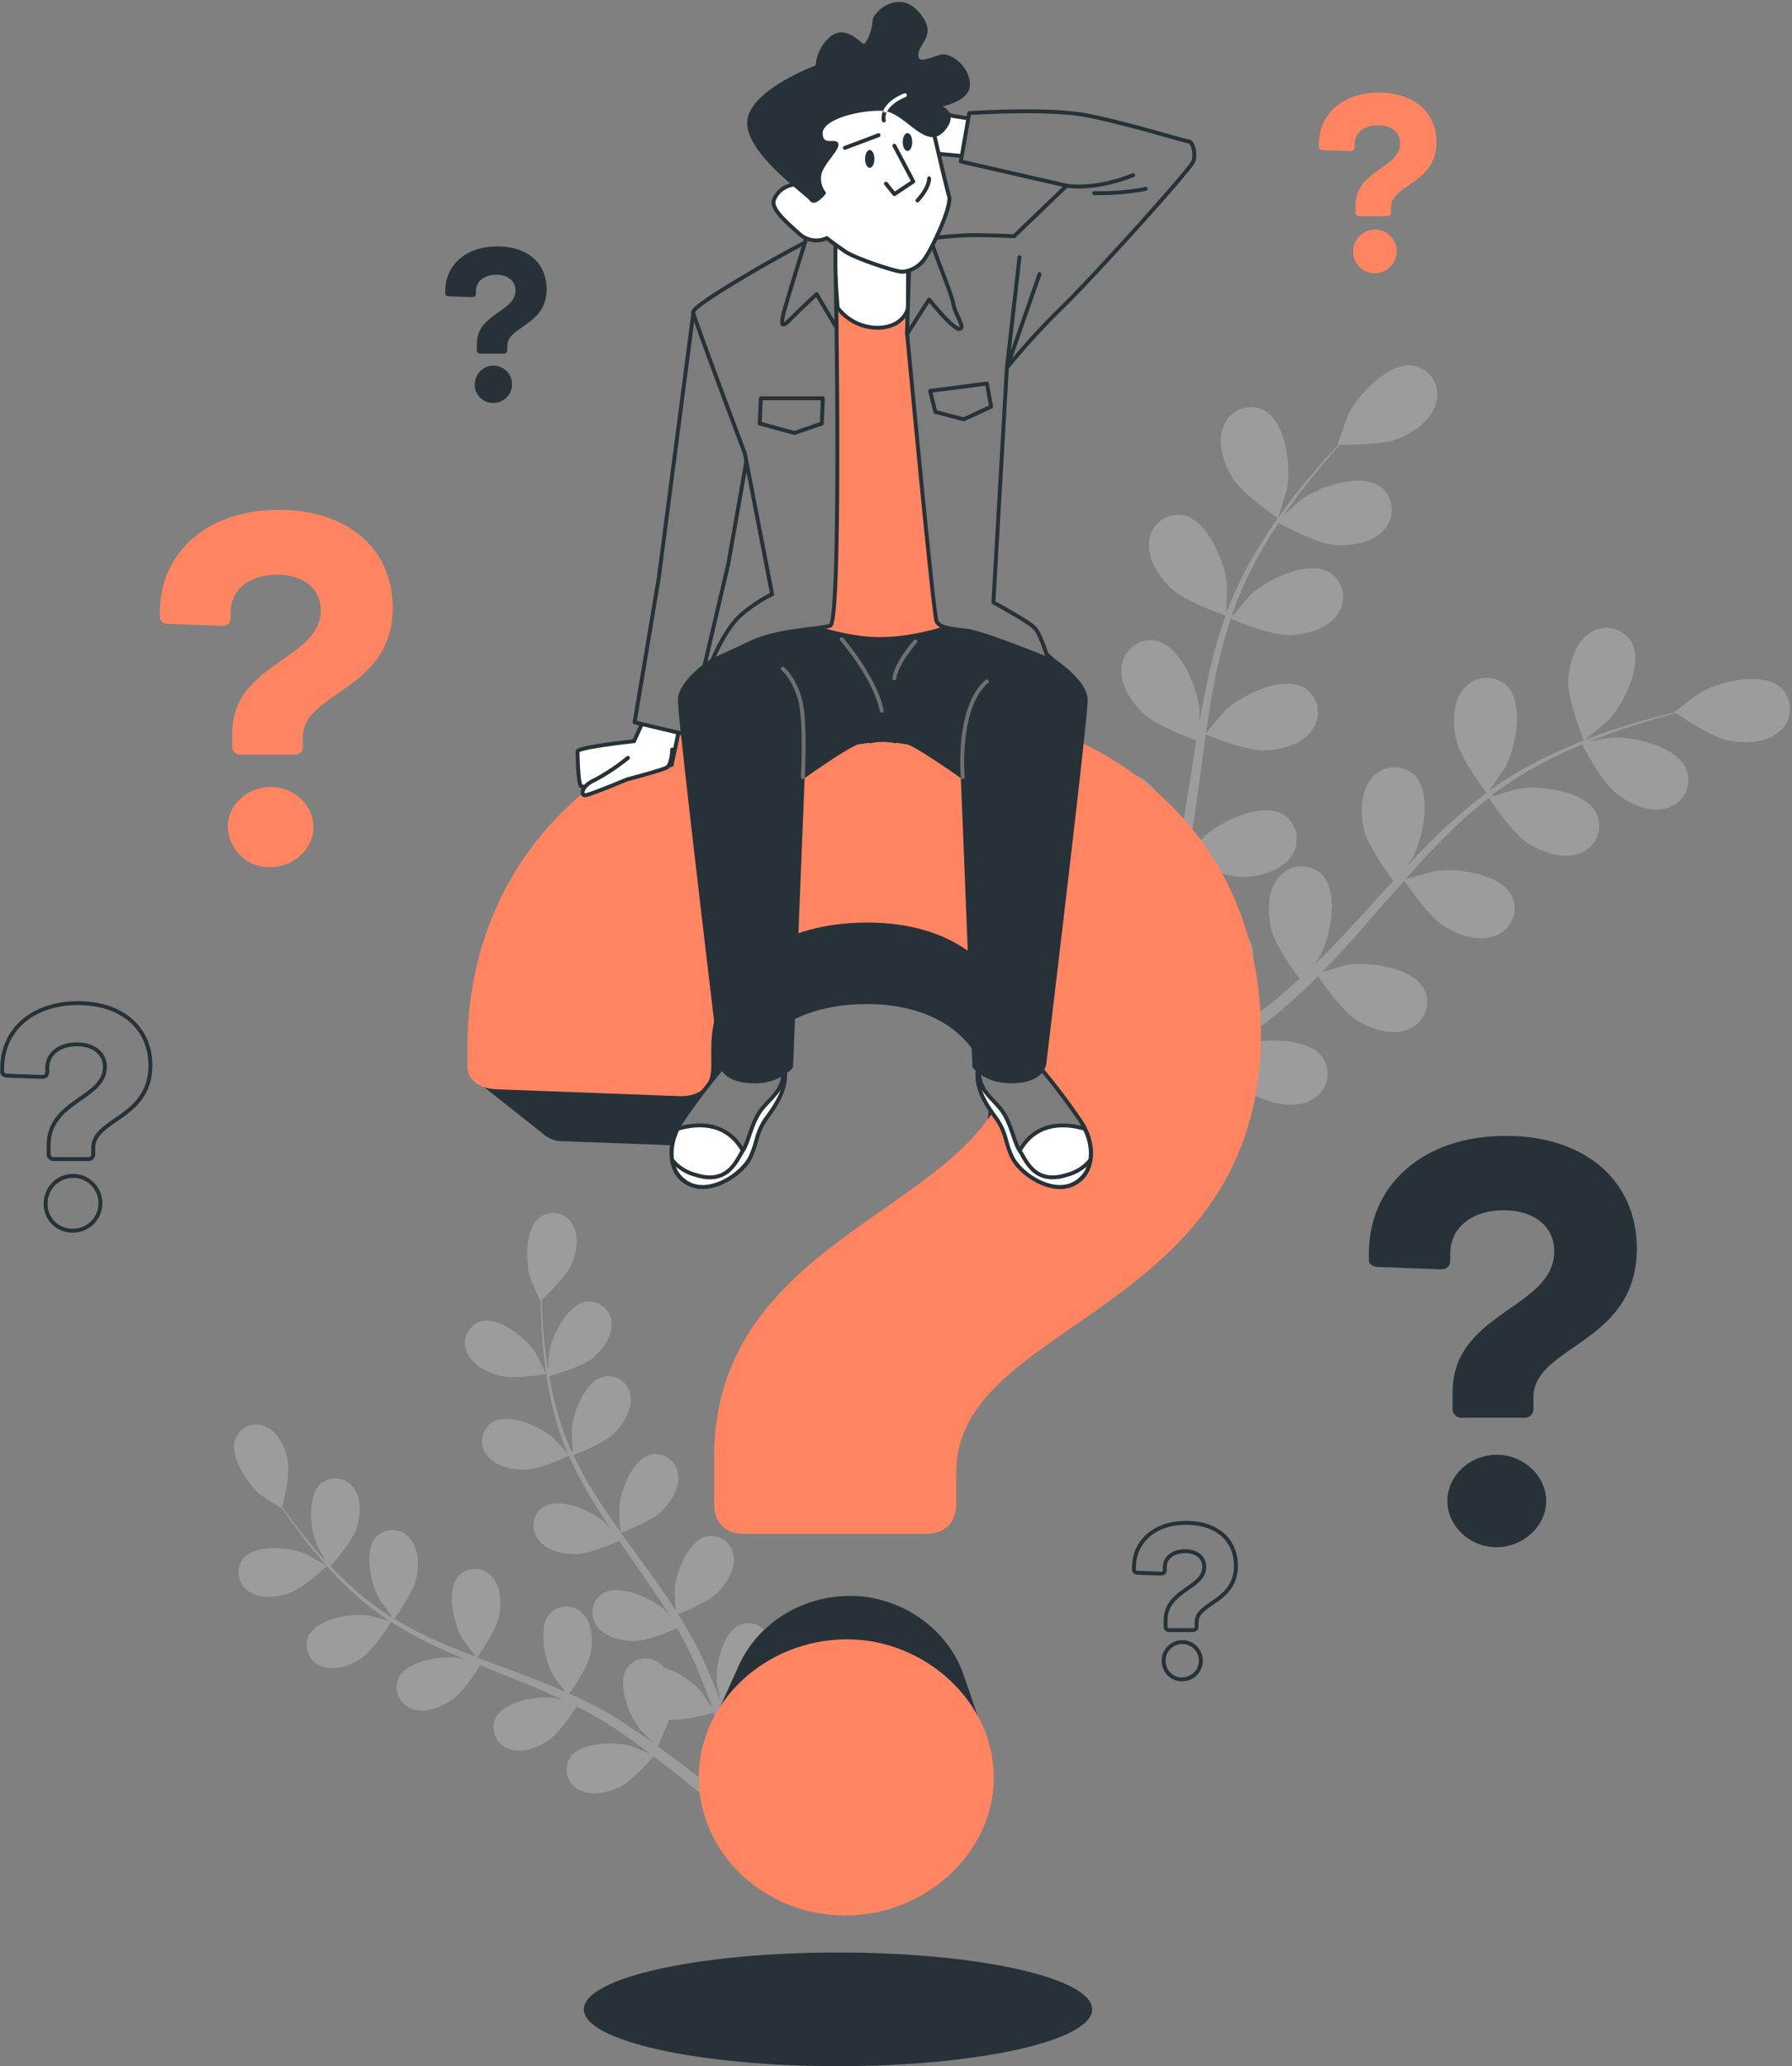 <svg width="459" height="529" fill="none" xmlns="http://www.w3.org/2000/svg"><rect width="100%" height="100%" fill="#808080" stroke="none"/><path d="M73.853 407.984c3.576-1.192 9.918-7.021 9.918-7.033 0-.012-5.102-2.968-5.448-3.111-4.017-1.693-12.779-2.599-15.961 1.109a5.783 5.783 0 00-1.193 4.532 5.793 5.793 0 002.552 3.931c2.813 2.003 7.033 1.574 10.132.572zm66.051-56.193c.084 0-2.622-5.28-2.837-5.602-2.384-3.576-9.226-9.215-13.923-7.88a5.806 5.806 0 00-3.531 3.12 5.788 5.788 0 00-.045 4.712c1.275 3.195 5.03 5.174 8.177 6.044 3.696 1.025 12.147-.382 12.159-.394z" fill="#9C9C9C"/><path d="M92.556 424.565c3.076-2.014 7.32-8.749 7.653-9.286a101.866 101.866 0 0011.992 6.509c2.384 1.121 4.863 2.181 7.343 3.207a86.019 86.019 0 00-2.384-.584c-4.327-.573-13.017.87-15.103 5.28a5.796 5.796 0 00-.488 2.365 5.794 5.794 0 001.959 4.296 5.79 5.79 0 002.105 1.183c3.242 1.192 7.152-.37 9.929-2.158 2.778-1.788 6.497-7.498 7.463-9.012l2.861 1.193c4.589 1.823 9.166 3.576 13.613 5.531 1.561.667 3.075 1.394 4.601 2.098-1.073-.263-1.967-.477-2.11-.489-4.327-.572-13.005.87-15.103 5.281a5.765 5.765 0 001.472 6.652 5.763 5.763 0 002.104 1.179c3.254 1.192 7.212-.369 9.93-2.157s6.127-6.938 7.295-8.726c1.526.775 3.064 1.55 4.518 2.384.977.584 1.967 1.073 2.92 1.717l2.837 1.823a186.41 186.41 0 015.269 3.72c1.192.858 2.289 1.692 3.409 2.527-1.549-.68-4.613-1.967-4.887-2.039-4.184-1.192-12.993-1.108-15.723 2.933a5.772 5.772 0 002.313 8.284c3.027 1.634 7.152.728 10.144-.631 3.254-1.49 8.344-7.248 8.916-7.975a246.042 246.042 0 015.293 4.089 285.541 285.541 0 0111.92 9.965l2.385-2.169a303.558 303.558 0 00-12.6-10.085 390.737 390.737 0 00-5.961-4.411 63.267 63.267 0 002.909-6.782c3.66.369 10.55-1.526 11.444-1.777a254.918 254.918 0 012.157 6.33 287.791 287.791 0 014.387 14.674l2.67-2.384a310.816 310.816 0 00-4.315-13.243 231.342 231.342 0 00-2.575-6.974c.823-.465 7.45-4.327 9.536-7.236 1.896-2.646 3.577-6.544 2.551-9.846a5.788 5.788 0 00-5.315-4.24 5.775 5.775 0 00-2.373.39c-4.494 1.919-6.282 10.538-5.889 14.877 0 .262.596 3.015.978 4.768-.382-.99-.74-1.943-1.192-2.945-.787-2.002-1.634-3.969-2.528-6.091-.476-1.013-.941-2.026-1.43-3.052-.489-1.025-1.061-2.062-1.597-3.111-1.276-2.384-2.694-4.768-4.184-7.152 1.752-.691 7.915-3.242 10.203-5.579 2.289-2.336 4.53-5.96 4.006-9.334a5.763 5.763 0 00-2.395-4.05 5.774 5.774 0 00-4.615-.92c-4.768 1.192-7.807 9.464-8.07 13.815 0 .263.143 3.41.263 5.138-.906-1.406-1.8-2.813-2.754-4.208-2.766-4.017-5.698-7.998-8.595-11.98-.894-1.192-1.764-2.443-2.634-3.671.62-.239 8.01-3.112 10.573-5.722 2.277-2.384 4.53-5.96 4.018-9.346a5.784 5.784 0 00-7.022-4.971c-4.768 1.193-7.807 9.465-8.07 13.816 0 .334.215 4.852.334 5.96-1.931-2.705-3.826-5.411-5.591-8.153a99.868 99.868 0 01-6.461-11.503c.287-.108 8.011-3.076 10.634-5.758 2.276-2.384 4.529-5.96 4.017-9.334a5.763 5.763 0 00-2.395-4.05 5.759 5.759 0 00-4.615-.92c-4.768 1.192-7.807 9.464-8.07 13.815 0 .286.155 3.731.275 5.365l-.263.071a73.604 73.604 0 01-4.315-12.552c-.608-2.384-1.061-4.661-1.454-6.89 1.49-.405 8.344-2.325 10.943-4.482 2.598-2.158 5.149-5.4 5.018-8.845a5.81 5.81 0 00-1.948-4.287 5.792 5.792 0 00-4.489-1.423c-4.828.679-8.797 8.547-9.536 12.85 0 .227-.191 2.647-.274 4.411-.155-1.013-.346-2.051-.477-3.028-.513-3.66-.763-7.033-.966-10.025a146.934 146.934 0 01-.178-4.697c1.251-1.192 6.282-5.96 7.593-8.976 1.311-3.016 2.086-7.152.381-10.156a5.775 5.775 0 00-3.701-2.917 5.782 5.782 0 00-4.643.807c-3.981 2.837-3.874 11.646-2.551 15.807.119.357 2.539 5.769 2.611 5.709l.071-.071c0 1.383 0 2.873.095 4.506.132 3.004.299 6.401.74 10.084.43 3.969 1.09 7.91 1.978 11.802a74.588 74.588 0 004.077 12.766l.072.144c-.93-1.085-3.636-4.03-3.874-4.232-3.291-2.861-11.337-6.449-15.497-3.922a5.777 5.777 0 00-2.582 3.937 5.753 5.753 0 001.211 4.55c2.074 2.754 6.211 3.672 9.477 3.684 3.671 0 10.919-3.278 11.503-3.576a102.291 102.291 0 006.413 12.051 178.552 178.552 0 004.351 6.711c-.834-.906-1.585-1.716-1.704-1.824-3.29-2.849-11.337-6.448-15.497-3.921a5.765 5.765 0 00-2.462 6.341 5.785 5.785 0 001.091 2.146c2.062 2.766 6.211 3.671 9.477 3.683 3.266.012 9.536-2.67 11.181-3.397.584.846 1.192 1.705 1.753 2.551 2.813 4.041 5.638 8.082 8.344 12.111.942 1.431 1.812 2.861 2.682 4.292-.739-.811-1.371-1.479-1.478-1.574-3.29-2.861-11.336-6.449-15.497-3.922a5.777 5.777 0 00-2.575 3.94 5.77 5.77 0 001.216 4.548c2.063 2.753 6.211 3.671 9.465 3.683 3.254.012 8.94-2.384 10.895-3.266.859 1.49 1.717 2.98 2.468 4.47.501 1.025 1.049 1.979 1.478 3.04.429 1.061.918 2.074 1.359 3.087.799 2.003 1.621 4.053 2.384 6.02.513 1.359.978 2.67 1.442 3.981-.905-1.43-2.765-4.184-2.944-4.398a22.38 22.38 0 00-9.536-6.151 6.52 6.52 0 00-.906-.906 5.782 5.782 0 00-8.535 1.025c-2.694 4.077.572 12.254 3.302 15.663.155.203 2.145 2.182 3.421 3.41l-2.694-1.753c-1.752-1.192-3.576-2.384-5.46-3.683l-2.872-1.764c-.954-.608-2.027-1.133-3.052-1.705a96.622 96.622 0 00-7.403-3.576c1.073-1.538 4.769-7.057 5.424-10.275.656-3.219.501-7.439-1.8-10.002a5.79 5.79 0 00-4.236-2.052 5.779 5.779 0 00-4.358 1.778c-3.279 3.576-1.288 12.195.882 15.973.143.239 2.002 2.766 3.063 4.137-1.526-.668-3.051-1.347-4.613-1.979a444.342 444.342 0 00-13.78-5.257c-1.419-.524-2.825-1.073-4.232-1.609.394-.537 4.971-7.009 5.662-10.609.62-3.195.513-7.439-1.8-10.001a5.78 5.78 0 00-8.594-.275c-3.278 3.576-1.288 12.195.894 15.974.155.286 2.849 3.922 3.576 4.768-3.099-1.192-6.175-2.384-9.167-3.707a99.549 99.549 0 01-11.73-6.032c.179-.25 4.995-6.985 5.698-10.669.608-3.195.501-7.438-1.8-10.001a5.777 5.777 0 00-6.604-1.627 5.77 5.77 0 00-1.99 1.353c-3.278 3.576-1.288 12.194.882 15.973.143.25 2.193 3.028 3.207 4.327l-.191.203a74.28 74.28 0 01-10.514-8.094c-1.824-1.633-3.469-3.29-5.03-4.947 1.025-1.192 5.65-6.521 6.663-9.775 1.013-3.254 1.311-7.343-.691-10.132a5.791 5.791 0 00-8.523-1.192c-3.648 3.242-2.611 11.992-.87 15.985.095.215 1.31 2.313 2.217 3.826-.692-.751-1.419-1.513-2.075-2.252a158.706 158.706 0 01-6.33-7.844 172.816 172.816 0 01-2.753-3.803c.417-1.669 1.99-8.404 1.395-11.682-.596-3.278-2.217-7.152-5.293-8.678a5.772 5.772 0 00-8.106 2.837c-1.752 4.554 3.195 11.837 6.58 14.579.298.238 5.305 3.409 5.329 3.326a.779.779 0 000-.108c.775 1.192 1.62 2.385 2.563 3.72 1.764 2.384 3.79 5.173 6.186 7.998 2.552 3.075 5.278 6 8.166 8.762a75.887 75.887 0 0010.43 8.344l.143.083c-1.37-.393-5.257-1.358-5.567-1.394-4.327-.572-13.005.87-15.103 5.281a5.777 5.777 0 001.472 6.66c.61.538 1.327.941 2.104 1.183 3.255 1.168 7.212-.346 9.93-2.146zm223.019-302.397c2.551 4.268 11.742 10.526 11.754 10.526.012 0 2.289-7.307 2.384-7.796.977-5.567-.405-16.915-5.96-19.871a7.5 7.5 0 00-6.105-.237 7.504 7.504 0 00-4.254 4.385c-1.729 4.148.012 9.369 2.181 12.993zm90.131 67.398c0 .108 5.96-4.839 6.282-5.197 3.898-4.113 8.999-14.305 5.96-19.895a7.495 7.495 0 00-4.963-3.566 7.51 7.51 0 00-5.968 1.313c-3.684 2.539-5.102 7.855-5.305 12.075-.226 4.959 3.994 15.258 3.994 15.27z" fill="#9C9C9C"/><path d="M299.972 150.622c3.445 3.302 13.196 6.735 13.97 6.997a132.856 132.856 0 00-4.768 17.059c-.727 3.361-1.359 6.782-1.943 10.215v-3.254c-.524-5.626-4.851-16.212-11.038-17.583a7.499 7.499 0 00-8.905 6.736c-.524 4.446 2.551 9.023 5.603 11.92 3.052 2.897 11.348 6.067 13.541 6.854-.214 1.311-.441 2.635-.643 3.946-.99 6.33-1.943 12.647-3.076 18.822-.393 2.17-.87 4.303-1.335 6.437v-2.813c-.524-5.638-4.851-16.212-11.038-17.595a7.51 7.51 0 00-5.952 1.389 7.51 7.51 0 00-2.941 5.358c-.524 4.435 2.539 9.012 5.591 11.921 3.052 2.908 10.55 5.745 13.112 6.699-.536 2.17-1.072 4.339-1.692 6.413-.465 1.407-.799 2.79-1.335 4.184l-1.502 4.113c-1.037 2.575-2.098 5.245-3.183 7.748-.739 1.729-1.478 3.374-2.217 5.031.417-2.158 1.192-6.402 1.192-6.759.334-5.651-2.384-16.76-8.249-19.073a7.507 7.507 0 00-6.099.464 7.495 7.495 0 00-3.724 4.853c-1.192 4.303 1.192 9.297 3.72 12.647 2.837 3.695 11.574 8.416 12.671 9-1.192 2.73-2.456 5.388-3.648 7.868a392.859 392.859 0 01-9.178 17.976l3.445 2.455c2.503-4.768 5.698-11.217 9.131-18.846a343.682 343.682 0 003.862-8.857 79.154 79.154 0 009.417 1.729c.596 4.768 4.971 12.921 5.543 13.97a294.657 294.657 0 01-7.391 4.554 376.591 376.591 0 01-17.296 9.787l3.755 2.682a370.093 370.093 0 0015.496-9.263 324.27 324.27 0 008.094-5.268c.823.906 7.617 8.177 11.921 9.989 3.898 1.633 9.31 2.646 13.184.393a7.496 7.496 0 003.751-4.823 7.492 7.492 0 00-1.093-6.012c-3.719-5.138-15.139-4.912-20.527-3.159-.31.107-3.636 1.609-5.71 2.598 1.132-.763 2.241-1.502 3.397-2.3 2.301-1.574 4.554-3.207 6.974-4.947l3.457-2.682c1.192-.882 2.3-1.943 3.469-2.921a139.88 139.88 0 007.784-7.343c1.382 2.003 6.389 9.072 10.001 11.289 3.612 2.217 8.809 4.029 12.969 2.384a7.49 7.49 0 004.442-4.2 7.51 7.51 0 00-.162-6.111c-2.897-5.639-14.233-7.152-19.812-6.235-.346.06-4.279 1.192-6.425 1.812 1.514-1.537 3.04-3.075 4.518-4.696 4.291-4.649 8.487-9.537 12.683-14.305 1.287-1.478 2.599-2.932 3.886-4.387.489.716 6.246 9.239 10.299 11.73 3.576 2.205 8.81 4.029 12.982 2.384a7.505 7.505 0 005.001-7.275 7.502 7.502 0 00-.734-3.036c-2.896-5.638-14.233-7.152-19.812-6.234-.417.059-6.079 1.669-7.498 2.145 2.861-3.218 5.734-6.401 8.702-9.429 3.98-4.1 8.22-7.939 12.696-11.491.226.334 6.198 9.262 10.347 11.813 3.576 2.205 8.809 4.017 12.981 2.384a7.494 7.494 0 005.001-7.275 7.502 7.502 0 00-.734-3.036c-2.896-5.638-14.233-7.152-19.811-6.222-.37 0-4.673 1.275-6.712 1.895l-.166-.322a96.974 96.974 0 0114.65-9.071c2.813-1.455 5.579-2.682 8.344-3.827.942 1.776 5.34 9.846 8.821 12.552 3.481 2.706 8.344 4.971 12.636 3.803a7.5 7.5 0 005.376-9.775c-2.265-5.96-13.351-8.678-19.001-8.344-.31 0-3.421.536-5.674.93a157.945 157.945 0 013.695-1.478c4.482-1.705 8.678-2.992 12.421-4.101 2.122-.62 4.065-1.192 5.877-1.597 1.836 1.263 9.286 6.258 13.553 7.033 4.268.775 9.668.584 12.958-2.444a7.508 7.508 0 002.62-5.52 7.497 7.497 0 00-2.358-5.637c-4.768-4.208-15.842-1.538-20.718 1.323-.429.25-6.568 4.887-6.472 4.959l.107.071c-1.752.405-3.636.87-5.686 1.407-3.755 1.037-8.011 2.241-12.54 3.85a134.697 134.697 0 00-14.376 5.96 98.701 98.701 0 00-14.984 8.821l-.155.131c1.096-1.49 4.053-5.757 4.243-6.115 2.671-4.994 4.9-16.2.501-20.765a7.52 7.52 0 00-8.74-1.277 7.527 7.527 0 00-2.406 1.992c-2.884 3.421-2.849 8.929-1.919 13.053 1.049 4.649 7.284 12.886 7.784 13.542a132.808 132.808 0 00-13.398 11.586c-2.468 2.384-4.864 4.911-7.248 7.45.918-1.323 1.717-2.515 1.812-2.694 2.67-4.982 4.899-16.199.501-20.753a7.488 7.488 0 00-11.134.715c-2.897 3.409-2.861 8.917-1.931 13.041.93 4.125 6.127 11.325 7.522 13.184l-2.718 2.945c-4.315 4.768-8.595 9.476-12.946 13.994-1.526 1.597-3.099 3.111-4.661 4.637.811-1.192 1.49-2.169 1.574-2.384 2.67-4.983 4.899-16.2.5-20.753a7.5 7.5 0 00-8.739-1.291 7.511 7.511 0 00-2.406 1.994c-2.885 3.421-2.849 8.928-1.919 13.053.929 4.124 5.614 10.621 7.271 12.85-1.645 1.502-3.29 3.016-4.959 4.411-1.192.917-2.205 1.883-3.421 2.753l-3.516 2.599c-2.289 1.585-4.649 3.218-6.926 4.708a422.218 422.218 0 01-4.637 2.98 362.507 362.507 0 004.768-4.994 29.182 29.182 0 005.054-13.804c.337-.441.632-.912.882-1.407a7.503 7.503 0 00.459-6.096 7.51 7.51 0 00-4.226-4.417c-5.96-2.23-15.341 4.255-18.858 8.69-.214.262-2.145 3.349-3.337 5.316.524-1.264 1.049-2.479 1.573-3.791 1.049-2.574 2.027-5.173 3.076-7.974.464-1.371.941-2.754 1.406-4.149.465-1.394.847-2.884 1.288-4.339.941-3.409 1.728-6.89 2.443-10.43 2.253.918 10.323 4.053 14.567 3.91 4.244-.143 9.536-1.502 12.147-5.162a7.502 7.502 0 001.377-5.953 7.493 7.493 0 00-3.511-5.002c-5.519-3.111-15.806 1.884-19.955 5.722-.262.251-2.932 3.338-4.362 5.066.405-2.121.834-4.243 1.192-6.413 1.001-6.258 1.823-12.612 2.682-18.953.25-1.943.536-3.874.81-5.806.799.334 10.311 4.268 15.068 4.101 4.219-.143 9.536-1.502 12.135-5.161a7.5 7.5 0 00-2.122-10.955c-5.531-3.1-15.819 1.883-19.967 5.733-.31.286-4.148 4.769-5.066 5.961.608-4.256 1.192-8.5 2.05-12.66a133.466 133.466 0 014.28-16.605c.369.155 10.275 4.315 15.151 4.148 4.219-.155 9.536-1.502 12.135-5.161a7.52 7.52 0 00.163-8.835 7.516 7.516 0 00-2.285-2.132c-5.531-3.099-15.807 1.883-19.967 5.734-.274.25-3.195 3.647-4.554 5.292l-.31-.178a96.155 96.155 0 017.153-15.64c1.549-2.766 3.171-5.329 4.768-7.784 1.764.965 9.882 5.269 14.304 5.614 4.22.31 9.668-.453 12.636-3.802a7.486 7.486 0 002.022-5.766 7.499 7.499 0 00-2.94-5.356c-5.149-3.695-15.914.131-20.467 3.505-.239.178-2.551 2.312-4.208 3.898.751-1.097 1.514-2.241 2.265-3.278 2.789-3.887 5.59-7.284 8.082-10.276a222.648 222.648 0 014.029-4.565c2.229 0 11.205.095 15.187-1.61 3.981-1.704 8.344-4.851 9.464-9.19a7.485 7.485 0 00-.867-6.06 7.497 7.497 0 00-5.093-3.393c-6.27-.906-14.066 7.462-16.557 12.54-.215.441-2.778 7.701-2.671 7.701h.144c-1.192 1.311-2.563 2.729-3.97 4.315-2.563 2.932-5.448 6.282-8.344 10.12a134.145 134.145 0 00-8.738 12.862 98.052 98.052 0 00-7.617 15.628l-.072.203c.108-1.86.203-7.045.167-7.451-.524-5.638-4.851-16.211-11.038-17.582a7.496 7.496 0 00-8.893 6.735c-.465 4.446 2.599 9.024 5.651 11.944z" fill="#9C9C9C"/><path d="M372.066 360.457v-3.993c0-20.563 26.035-21.457 26.035-36.095 0-6.354-5.174-10.502-12.875-10.502-8.427 0-13.756 4.589-13.756 11.098v1.633c0 1.621-.882 2.384-2.515 2.384l-15.818-.596c-1.478 0-2.516-.739-2.516-1.764v-1.633c0-17.881 14.198-30.171 35.058-30.171 20.408 0 33.568 11.539 33.568 28.836 0 24.556-26.475 24.711-26.475 38.145v2.658a2.269 2.269 0 01-.648 1.868 2.264 2.264 0 01-1.867.647h-15.675a2.26 2.26 0 01-2.406-1.507 2.255 2.255 0 01-.11-1.008zm-1.335 23.841c0-6.508 5.77-11.837 12.719-11.837 6.664 0 12.576 5.329 12.576 11.837 0 6.509-5.96 11.837-12.719 11.837-6.759 0-12.576-5.352-12.576-11.861v.024z" fill="#263238"/><path d="M59.513 191.068v-3.469c0-17.88 22.649-18.631 22.649-31.35 0-5.532-4.494-9.12-11.17-9.12-7.33 0-11.92 3.982-11.92 9.632v1.419c0 1.406-.763 2.05-2.182 2.05l-13.744-.513c-1.287 0-2.181-.643-2.181-1.537v-1.419c0-15.496 12.325-26.225 30.444-26.225 17.726 0 29.17 10.025 29.17 25.033 0 21.326-23.007 21.457-23.007 33.151v2.312a1.966 1.966 0 01-2.181 2.182H61.694a1.966 1.966 0 01-2.073-1.283 1.969 1.969 0 01-.108-.863zM58.32 211.75c0-5.65 5.006-10.275 11.038-10.275 5.782 0 10.931 4.625 10.931 10.275s-5.15 10.275-11.05 10.275a10.619 10.619 0 01-10.883-10.275h-.036zM347.224 54.281V52.53c0-9.024 11.42-9.417 11.42-15.842 0-2.79-2.277-4.613-5.65-4.613-3.696 0-6.032 2.014-6.032 4.875v.715c0 .715-.394 1.037-1.109 1.037l-6.937-.262c-.656 0-1.109-.322-1.109-.775v-.715c0-7.855 6.234-13.243 15.389-13.243 8.952 0 14.734 5.066 14.734 12.659 0 10.728-11.623 10.836-11.623 16.689v1.192a.992.992 0 01-.286.818.994.994 0 01-.822.278h-6.878a.977.977 0 01-1.097-1.06zm-.584 10.455a5.562 5.562 0 013.162-5.409 5.563 5.563 0 016.19.958 5.564 5.564 0 01-.665 8.67 5.568 5.568 0 01-3.132.966 5.367 5.367 0 01-5.078-3.143 5.36 5.36 0 01-.477-2.042z" fill="#FF8562"/><path d="M12.463 295.36v-2.205c0-11.372 14.4-11.861 14.4-19.967 0-3.516-2.861-5.805-7.152-5.805-4.661 0-7.606 2.539-7.606 6.139v.894c0 .906-.488 1.311-1.394 1.311l-8.75-.322c-.822 0-1.395-.417-1.395-.989v-.894c0-9.894 7.856-16.689 19.395-16.689 11.289 0 18.56 6.378 18.56 15.95 0 13.577-14.638 13.661-14.638 21.111v1.466a1.253 1.253 0 01-1.395 1.395h-8.654a1.25 1.25 0 01-1.371-1.395v0zm-.74 13.172a7.006 7.006 0 014-6.802 7.005 7.005 0 019.837 4.819 7.008 7.008 0 01-6.875 8.527 6.77 6.77 0 01-6.985-6.544h.024z" stroke="#263238" stroke-miterlimit="10"/><path d="M122.131 89.59v-1.514c0-7.82 9.906-8.166 9.906-13.732 0-2.385-1.967-3.994-4.9-3.994-3.206 0-5.233 1.74-5.233 4.22v.62c0 .62-.334.894-.953.894l-5.961-.227c-.56 0-.953-.274-.953-.667v-.62c0-6.807 5.4-11.48 13.327-11.48s12.647 4.387 12.647 10.967c0 9.346-10.072 9.406-10.072 14.52v1.013a.857.857 0 01-.572.912.856.856 0 01-.382.041h-5.96a.864.864 0 01-.668-.27.856.856 0 01-.226-.683zm-.501 9.06a4.772 4.772 0 012.754-4.588 4.77 4.77 0 016.662 3.294 4.761 4.761 0 01-1.974 4.974 4.765 4.765 0 01-2.674.825 4.65 4.65 0 01-4.804-4.482l.036-.024z" fill="#263238"/><path d="M298.553 416.388v-1.514c0-7.82 9.906-8.153 9.906-13.732 0-2.384-1.967-3.994-4.899-3.994-3.207 0-5.234 1.741-5.234 4.22v.62c0 .62-.333.906-.953.906l-5.96-.226c-.561 0-.954-.286-.954-.68v-.62c0-6.806 5.4-11.479 13.327-11.479s12.779 4.387 12.779 10.979c0 9.333-10.073 9.393-10.073 14.507v1.013a.864.864 0 01-.245.711.87.87 0 01-.709.255h-5.96a.878.878 0 01-.981-.562.88.88 0 01-.044-.404v0zm-.501 9.06a4.773 4.773 0 012.755-4.588 4.764 4.764 0 015.281.86 4.768 4.768 0 01-3.268 8.233 4.647 4.647 0 01-4.756-4.505h-.012z" stroke="#263238" stroke-miterlimit="10"/><path d="M251.884 443.518c-.083-.25-.166-.5-.262-.751-.095-.25-.167-.512-.262-.762-.095-.251-.167-.501-.262-.751-.096-.251-.167-.513-.263-.763-.095-.251-.166-.501-.262-.751-.095-.251-.167-.513-.262-.763l-.262-.751c-.084-.262-.179-.513-.263-.763l-.262-.751c-.083-.262-.179-.513-.262-.763l-.262-.751c-.084-.262-.179-.513-.263-.763l-.25-.799c-.083-.262-.179-.512-.262-.762l-.274-.751a13.936 13.936 0 00-.263-.763c-.095-.251-.166-.501-.262-.751-.095-.251-.167-.513-.262-.763-.095-.251-.167-.501-.262-.751-3.886-11.825-15.902-20.503-29.122-20.503-12.814 0-23.96 7.462-28.609 17.976-.119.238-.226.488-.334.727l-.322.739c-.119.238-.226.477-.333.727-.108.25-.227.489-.334.727l-.322.727c-.119.251-.226.489-.334.739-.107.251-.226.477-.333.727-.108.251-.227.477-.334.728l-.322.727c-.119.238-.227.489-.334.727-.107.238-.226.489-.334.727l-.322.739c-.119.239-.226.477-.333.727-.108.251-.227.489-.334.727l-.322.728c-.119.25-.226.488-.334.739-.107.25-.226.476-.333.727l-.322.727c-.12.238-.227.489-.334.727-.107.238-.227.489-.334.739a32.43 32.43 0 00-3.075 13.923c0 19.192 16.569 34.879 37.06 34.879 20.05 0 37.49-15.687 37.49-34.879a31.503 31.503 0 00-1.895-10.728 6.587 6.587 0 00-.263-.847zm-28.358-264.025c-61.474 0-103.326 36.179-103.326 88.939v4.768a4.573 4.573 0 002.265 3.886c.257.247.536.471.834.667.258.252.542.475.846.668.259.251.542.475.847.667.256.254.54.478.846.668.254.251.534.475.834.668.258.255.542.482.847.679.261.248.544.471.846.668.259.25.543.474.847.667.254.25.534.474.834.668.28.27.588.509.918.715a6.8 6.8 0 00.775.608c.261.247.544.471.846.667.257.248.536.471.834.668.262.248.545.471.847.667.259.251.542.474.846.668.255.25.534.474.835.668.259.25.542.474.846.667.255.25.534.474.834.668.262.247.545.471.847.667.254.25.534.474.834.668a7.023 7.023 0 005.007 1.74l38.336 1.431c3.945 0 6.091-1.789 6.091-5.734v-3.934c0-15.771 12.898-26.869 33.377-26.869 18.632 0 31.172 10.026 31.172 25.439a27.524 27.524 0 01-.5 5.233c-19.24 25.223-69.318 36.345-69.318 85.302v11.778c0 4.768 2.611 7.402 7.415 7.402h46.156c4.768 0 7.414-2.61 7.414-7.402v-7.856c0-39.671 78.043-40.112 78.043-112.481 0-50.996-38.813-84.993-98.975-84.993z" fill="#263238"/><path d="M183.414 384.846v-11.777c0-60.603 76.731-63.178 76.731-106.378 0-18.751-15.258-30.993-37.93-30.993-24.855 0-40.53 13.518-40.53 32.698v4.768c0 4.768-2.622 6.985-7.414 6.985l-46.657-1.752c-4.351 0-7.402-2.181-7.402-5.233v-4.768c0-52.76 41.852-88.938 103.326-88.938 60.162 0 98.939 33.997 98.939 85.016 0 72.369-78.043 72.81-78.043 112.481v7.856c0 4.768-2.622 7.402-7.414 7.402h-46.192c-4.804.036-7.414-2.575-7.414-7.367zm-3.922 70.247c0-19.18 16.998-34.879 37.489-34.879 19.622 0 37.061 15.699 37.061 34.879s-17.475 34.82-37.49 34.82c-20.515 0-37.06-15.687-37.06-34.82z" fill="#FF8562" stroke="#FF8562" stroke-miterlimit="10"/><path d="M214.645 529c35.953 0 65.098-6.516 65.098-14.555 0-8.038-29.145-14.555-65.098-14.555-35.952 0-65.097 6.517-65.097 14.555 0 8.039 29.145 14.555 65.097 14.555z" fill="#263238"/><path d="M164.889 184.321l-2.491 5.436s-14.472 1.561-14.472 2.646.155 8.559.942 8.869a2.562 2.562 0 001.86 0l21.313-5.448 2.027-9.643-9.179-1.86z" fill="#fff" stroke="#263238" stroke-linecap="round" stroke-linejoin="round"/><path d="M160.836 194.036a51.744 51.744 0 01-8.523 5.674c-3.445 1.55-3.576 3.898-2.479 3.898 1.096 0 10.824-4.076 10.824-4.076s8.833-2.313 10.108-3.016c1.276-.704 1.419-4.614 1.419-4.614" fill="#fff"/><path d="M160.836 194.036a51.744 51.744 0 01-8.523 5.674c-3.445 1.55-3.576 3.898-2.479 3.898 1.096 0 10.824-4.076 10.824-4.076s8.833-2.313 10.108-3.016c1.276-.704 1.419-4.614 1.419-4.614" stroke="#263238" stroke-linecap="round" stroke-linejoin="round"/><path d="M177.62 79.874l-8.893 68.161-6.186 36.906 13.732 3.242 10.24-43.652 4.851-27.477-13.744-37.18z" fill="#7D7D7D" stroke="#263238" stroke-linecap="round" stroke-linejoin="round"/><path d="M249.381 30.524l-5.424-.858-11.11-4.208-.405 13.196 17.225 1.585-.286-9.715z" fill="#fff" stroke="#263238" stroke-linecap="round" stroke-linejoin="round"/><path d="M185.976 272.234a167.208 167.208 0 00-11.312 14.782c-4.59 7.009-2.968 14.543 2.694 16.438 5.662 1.895 12.922-3.243 14.817-7.284 1.895-4.041 1.347-6.186 4.303-10.227s5.388-8.082 4.315-13.47c-1.072-5.388-11.908-4.006-14.817-.239z" fill="#7D7D7D" stroke="#263238" stroke-linecap="round" stroke-linejoin="round"/><path d="M191.627 297.184a37.002 37.002 0 00-1.347-2.587c-4.327-7.617-11.921-7.009-16.689-5.591-3.135 6.402-1.347 12.767 3.791 14.484 5.138 1.716 11.765-2.48 14.245-6.306z" fill="#fff" stroke="#263238" stroke-linecap="round" stroke-linejoin="round"/><path d="M190.28 294.597c-1.61 2.384-3.767 8.892-12.123 6.198a11.515 11.515 0 01-5.961-3.754 7.854 7.854 0 005.21 6.449c5.65 1.883 12.921-3.243 14.817-7.284 1.895-4.041 1.347-6.187 4.303-10.228 2.956-4.041 5.388-8.082 4.315-13.47 0 6.461-2.384 7.534-5.388 11.039-3.004 3.504-3.552 8.618-5.173 11.05z" fill="#fff" stroke="#263238" stroke-linecap="round" stroke-linejoin="round"/><path d="M265.474 272.234a167.208 167.208 0 0111.312 14.782c4.59 7.009 2.968 14.543-2.694 16.438-5.662 1.895-12.922-3.243-14.817-7.284-1.895-4.041-1.347-6.186-4.303-10.227s-5.388-8.082-4.315-13.47c1.073-5.388 11.86-4.006 14.817-.239z" fill="#7D7D7D" stroke="#263238" stroke-linecap="round" stroke-linejoin="round"/><path d="M259.835 297.184c.37-.811.811-1.669 1.335-2.587 4.328-7.617 11.921-7.009 16.689-5.591 3.135 6.402 1.347 12.767-3.791 14.484-5.137 1.716-11.765-2.48-14.233-6.306z" fill="#fff" stroke="#263238" stroke-linecap="round" stroke-linejoin="round"/><path d="M261.17 294.597c1.61 2.384 3.767 8.892 12.123 6.198a11.515 11.515 0 005.961-3.754 7.854 7.854 0 01-5.21 6.449c-5.65 1.883-12.921-3.243-14.817-7.284-1.895-4.041-1.347-6.187-4.303-10.228-2.956-4.041-5.388-8.082-4.315-13.47 0 6.461 2.384 7.534 5.388 11.039 3.004 3.504 3.552 8.618 5.173 11.05z" fill="#fff" stroke="#263238" stroke-linecap="round" stroke-linejoin="round"/><path d="M278.11 179.291c0-4.852-8.345-10.24-8.345-10.24-12.576-12.791-35.272-11.098-43.652-9.954-8.345-1.192-31.065-2.837-43.641 9.954 0 0-8.344 5.388-8.344 10.24 0 4.851 10.513 92.407 10.513 92.407s-.274 4.577 7.272 5.114c7.546.536 10.728-3.767 10.728-3.767l2.968-74.086s12.124-8.63 14.305-8.892c.787-.108 1.812-.274 2.956-.417v.143a15.825 15.825 0 016.473 0v-.143c1.192.143 2.158.309 2.956.417 2.158.262 14.305 8.892 14.305 8.892l2.968 74.086s3.23 4.303 10.728 3.767c7.498-.537 7.272-5.114 7.272-5.114s10.538-87.556 10.538-92.407z" fill="#263238" stroke="#263238" stroke-linecap="round" stroke-linejoin="round"/><path d="M246.591 198.96s-1.621-17.786 6.199-24.521m-47.145 24.52s.811-14.817-.811-20.205c-1.621-5.388-4.315-7.545-4.315-7.545m15.092-7.546s8.618 9.966 10.239 18.322m8.619-17.75s-4.852 5.388-5.388 9.429" stroke="#707070" stroke-linecap="round" stroke-linejoin="round"/><path d="M222.345 59.407s-7.807-1.085-10.501 1.61c-2.694 2.693-11.861 12.623-11.861 12.623l4.851 85.672s11.051 4.315 20.48 4.315 20.205-3.504 22.648-5.388c2.444-1.883.275-93.754.275-93.754s-20.015-5.889-25.892-5.078z" fill="#FF8562" stroke="#263238" stroke-linecap="round" stroke-linejoin="round"/><path d="M236.626 61.29a98.247 98.247 0 0112.386-1.084c5.388 0 10.728.274 10.728.274l13.47-12.934-27.107-6.198 2.158-12.386s19.931-1.347 29.896.537c9.966 1.883 25.593 6.735 26.404 6.735.81 0 1.883 2.968 1.073 5.114-.811 2.145-26.154 30.182-33.723 37.454a185.826 185.826 0 00-14.007 15.353l-3.457 60.079s8.893 4.852 10.514 6.461c1.621 1.609 3.505 8.082 3.505 8.082s-16.439-6.735-20.754-7.271c-4.315-.537-6.997-.811-7.808-2.385-.81-1.573-7.545-73.549-7.545-73.549l.274-22.899s-.048-1.383 3.993-1.383z" fill="#7D7D7D" stroke="#263238" stroke-linecap="round" stroke-linejoin="round"/><path d="M252.79 98.196l-14.554 1.884 1.347 5.388 7.283 1.883 6.997-3.23-1.073-5.925zm8.344-32.328l-3.23 28.287 8.356-23.972m6.998-22.637s6.735 1.347 16.974-2.694m-9.965 4.578a60.88 60.88 0 0013.196-1.073" stroke="#263238" stroke-linecap="round" stroke-linejoin="round"/><path d="M213.191 59.133l1.347 19.669a12.959 12.959 0 0010.502 5.114c6.735-.263 7.545-5.114 7.545-5.114V62.638l-19.394-3.505z" fill="#fff" stroke="#263238" stroke-linecap="round" stroke-linejoin="round"/><path d="M232.847 69.373l-.536 16.188 5.662-8.893s6.199 7.808 7.808 7.546c1.609-.263-1.073-3.505-1.609-6.461-.537-2.957-5.126-13.482-5.662-16.438-.537-2.957-5.663-3.505-5.961-2.158a13.795 13.795 0 000 3.505l.298 6.71zm-18.584 14.542s1.073 75.433-1.621 76.291c-2.694.858-13.47 1.085-20.265 4.315-6.794 3.231-9.965 4.578-9.965 4.578s3.23-7.808 7.009-11.313a37.22 37.22 0 018.345-5.662l-6.998-36.095s-12.933-34.224-13.208-36.107c-.274-1.883 24.521-15.89 29.635-18.322 5.113-2.431 6.472-.262 6.472-.262l.596 22.577z" fill="#7D7D7D" stroke="#263238" stroke-linecap="round" stroke-linejoin="round"/><path d="M207.529 57.786s-6.461 20.48-7.01 23.173c-.548 2.694 0 2.694 1.896.799 1.895-1.895 6.735-6.461 6.735-6.461l5.114 8.618-.275-15.89V58.86s-.262-3.767-6.46-1.073z" fill="#7D7D7D" stroke="#263238" stroke-linecap="round" stroke-linejoin="round"/><path d="M194.869 101.975h15.89l-.262 6.461-7.01 2.42-8.892-2.42.274-6.461z" stroke="#263238" stroke-linecap="round" stroke-linejoin="round"/><path d="M238.51 31.12s3.767 16.426 4.577 19.073c.811 2.646-4.303 13.208-5.96 15.627a7.848 7.848 0 01-5.96 3.767c-1.884 0-12.123-3.493-14.555-5.114a91.027 91.027 0 01-4.84-3.504 6.47 6.47 0 01-7.009-1.073c-3.23-2.968-7.546-6.473-6.473-8.893a6.335 6.335 0 016.199-3.767c2.968 0 1.895-.274 1.895-.274s-5.388-7.808-5.388-14.006c0-6.199 11.575-10.729 18.31-10.729a35.974 35.974 0 0113.47 3.23l5.734 5.663z" fill="#fff" stroke="#263238" stroke-linecap="round" stroke-linejoin="round"/><path d="M229.081 37.307l4.851 9.166-4.851 3.23-2.158-2.693m11.05-1.347s.262 2.158-2.968 5.662" stroke="#263238" stroke-linecap="round" stroke-linejoin="round"/><path d="M223.967 40.68c0 1.264-.549 2.289-1.192 2.289-.644 0-1.192-1.025-1.192-2.289 0-1.264.548-2.289 1.192-2.289.643 0 1.192 1.026 1.192 2.289zm8.475-2.026c.672 0 1.216-1.025 1.216-2.29 0-1.263-.544-2.288-1.216-2.288-.671 0-1.216 1.025-1.216 2.289 0 1.264.545 2.288 1.216 2.288z" fill="#263238"/><path d="M209.412 17.102S192.461 23.3 191.901 31.12c-.561 7.82 15.091 18.584 15.901 19.93.811 1.348 3.231-1.62 3.231-1.62a6.252 6.252 0 01-1.085-5.114c.811-2.694 4.315-5.96 4.315-7.272 0-1.31-4.041 1.073-4.041-2.968 0-4.04 9.966-6.46 15.89-6.198 5.925.262 11.05 10.24 15.366 5.388 4.315-4.852-1.896-6.187-1.896-6.187s8.345-1.085 8.345-5.388-4.316-7.283-6.199-7.283-6.997 3.242-6.997-.263c0-3.504 5.114-5.126.262-10.728-4.852-5.603-11.038 0-11.038 2.157 0 2.158-1.621 6.187-2.694 6.187s-4.316-4.84-8.082-2.146a9.993 9.993 0 00-3.767 7.487v0z" fill="#263238" stroke="#263238" stroke-linecap="round" stroke-linejoin="round"/><path d="M216.421 37.855l8.618-3.242m1.348-3.767a3.709 3.709 0 01.381-2.48" stroke="#263238" stroke-linecap="round" stroke-linejoin="round"/><path d="M226.768 28.343c.608-1.192 1.979-2.73 5.007-3.982" stroke="#fff" stroke-linecap="round" stroke-linejoin="round"/></svg>
